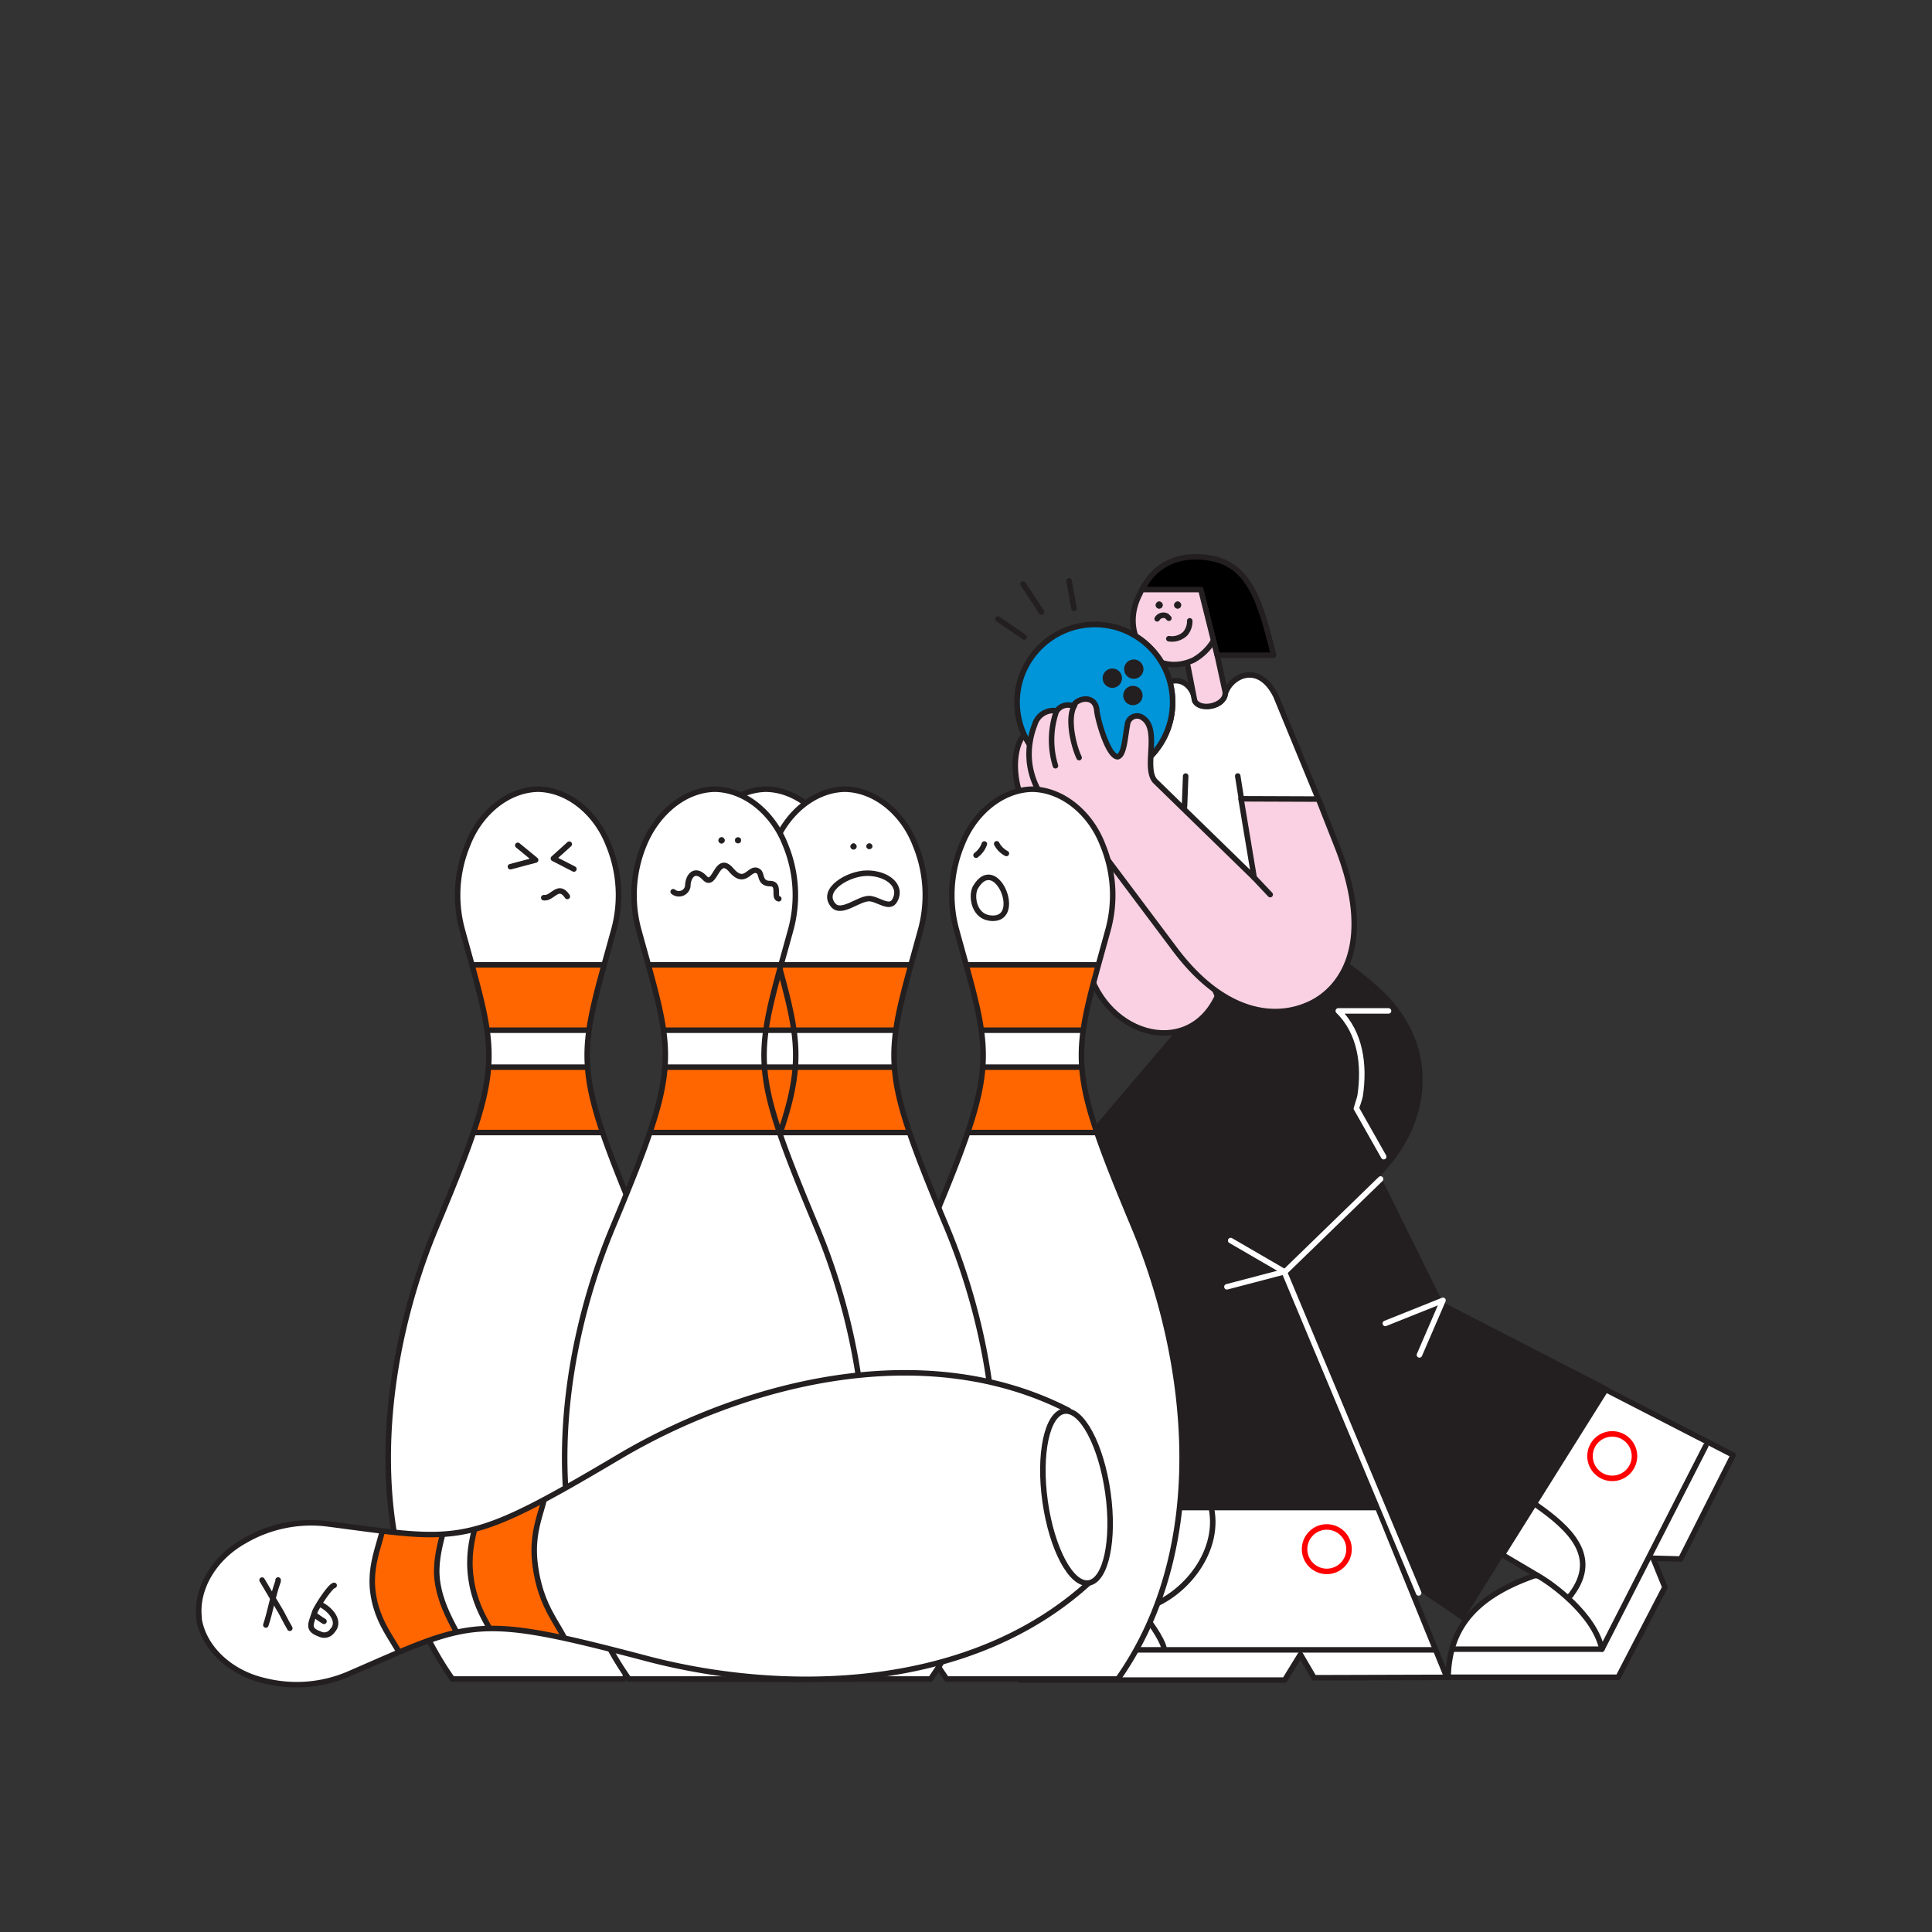 <svg id="Layer_1" data-name="Layer 1" xmlns="http://www.w3.org/2000/svg" xmlns:xlink="http://www.w3.org/1999/xlink" viewBox="0 0 200 200"><rect x="0" y="0" width="200" height="200" fill="#333333" stroke="none"/><defs><style>.cls-1,.cls-10,.cls-11,.cls-12,.cls-13,.cls-17,.cls-23,.cls-26,.cls-28,.cls-3,.cls-6,.cls-7,.cls-8,.cls-9{fill:none;}.cls-1{clip-rule:evenodd;}.cls-2{fill:#fff;}.cls-2,.cls-25,.cls-27,.cls-4,.cls-5{fill-rule:evenodd;}.cls-10,.cls-11,.cls-12,.cls-13,.cls-17,.cls-23,.cls-26,.cls-3,.cls-6{stroke:#231f20;}.cls-10,.cls-11,.cls-12,.cls-13,.cls-17,.cls-23,.cls-26,.cls-28,.cls-3,.cls-6,.cls-7,.cls-8,.cls-9{stroke-linecap:round;stroke-linejoin:round;}.cls-3{stroke-width:0.57px;}.cls-22,.cls-4{fill:#231f20;}.cls-5{fill:#f9d1e3;}.cls-6,.cls-8{stroke-width:0.57px;}.cls-7{stroke:red;}.cls-13,.cls-7{stroke-width:0.57px;}.cls-28,.cls-8,.cls-9{stroke:#fff;}.cls-9{stroke-width:0.57px;}.cls-10{stroke-width:0.57px;}.cls-11{stroke-width:0.57px;}.cls-12{stroke-width:0.06px;}.cls-14{fill:#0094d9;}.cls-15{clip-path:url(#clip-path);}.cls-16,.cls-25{fill:#f60;}.cls-17,.cls-28{stroke-width:0.57px;}.cls-18{clip-path:url(#clip-path-2);}.cls-19{clip-path:url(#clip-path-3);}.cls-20{clip-path:url(#clip-path-4);}.cls-21{clip-path:url(#clip-path-5);}.cls-23{stroke-width:0.57px;}.cls-24{clip-path:url(#clip-path-6);}.cls-26{stroke-width:0.57px;}</style><clipPath id="clip-path"><path class="cls-1" d="M79.42,173.81h-9c-9.85-14-7.3-33.33-1.68-46.75,7.15-17.1,6.41-17.29,2.69-30.82A13.69,13.69,0,0,1,72,87.43c1.25-3.22,4.08-5.62,7.18-5.73h.21c3.1.11,5.93,2.51,7.18,5.73a13.69,13.69,0,0,1,.57,8.81c-3.72,13.53-4.46,13.72,2.69,30.82,5.62,13.42,8.17,32.76-1.68,46.75Z"/></clipPath><clipPath id="clip-path-2"><path class="cls-1" d="M55.82,173.81h-9c-9.85-14-7.3-33.33-1.68-46.75,7.15-17.1,6.41-17.29,2.7-30.82a13.61,13.61,0,0,1,.56-8.81c1.25-3.22,4.08-5.62,7.19-5.73h.2c3.1.11,5.93,2.51,7.18,5.73a13.62,13.62,0,0,1,.57,8.81c-3.72,13.53-4.46,13.72,2.69,30.82,5.62,13.42,8.17,32.76-1.68,46.75Z"/></clipPath><clipPath id="clip-path-3"><path class="cls-1" d="M107,173.81H98c-9.85-14-7.29-33.33-1.68-46.75,7.16-17.1,6.42-17.29,2.7-30.82a13.62,13.62,0,0,1,.57-8.81c1.25-3.22,4.08-5.62,7.18-5.73h.2c3.1.11,5.93,2.51,7.18,5.73a13.62,13.62,0,0,1,.57,8.81c-3.72,13.53-4.46,13.72,2.7,30.82,5.61,13.42,8.17,32.76-1.68,46.75Z"/></clipPath><clipPath id="clip-path-4"><path class="cls-1" d="M87.6,173.81h-9c-9.85-14-7.29-33.33-1.68-46.75,7.16-17.1,6.42-17.29,2.7-30.82a13.62,13.62,0,0,1,.57-8.81c1.25-3.22,4.08-5.62,7.18-5.73h.2c3.1.11,5.93,2.51,7.18,5.73a13.62,13.62,0,0,1,.57,8.81c-3.72,13.53-4.46,13.72,2.7,30.82,5.61,13.42,8.17,32.76-1.68,46.75Z"/></clipPath><clipPath id="clip-path-5"><path class="cls-1" d="M74.1,173.81h-9c-9.85-14-7.3-33.33-1.68-46.75,7.15-17.1,6.41-17.29,2.69-30.82a13.62,13.62,0,0,1,.57-8.81C68,84.21,70.8,81.81,73.9,81.7h.2c3.11.11,5.94,2.51,7.19,5.73a13.68,13.68,0,0,1,.56,8.81c-3.71,13.53-4.46,13.72,2.7,30.82,5.61,13.42,8.17,32.76-1.68,46.75Z"/></clipPath><clipPath id="clip-path-6"><path class="cls-1" d="M111.84,154.68l0,.19,1.22,8.68c-12.49,11.7-32,11.85-46.07,8.14-17.93-4.71-18-3.95-30.89,1.6a13.61,13.61,0,0,1-8.81.66c-3.36-.79-6.14-3.26-6.66-6.32h0s0-.07,0-.1,0-.07,0-.1h0c-.33-3.09,1.66-6.22,4.67-7.91a13.66,13.66,0,0,1,8.65-1.78c13.91,1.81,14.2,2.52,30.15-6.94,12.51-7.42,31.31-12.63,46.53-4.81Z"/></clipPath></defs><path class="cls-2" d="M132.08,72.05c-1.82-3.67-4.79-2-5.27-.15-.39,1.5-2.69,1.49-3.09.61-.41-2.22-2.42-2.51-3.15-1.47-.55.26-1.58,4.22-1.68,5.06,0,.51-.4,4.84-.09,5.39,0,.06.15.3.16.34l11,9.39-1.28-8h8Z"/><path class="cls-3" d="M132.08,72.05c-1.82-3.67-4.79-2-5.27-.15-.39,1.5-2.69,1.49-3.09.61-.41-2.22-2.42-2.51-3.15-1.47-.55.26-1.58,4.22-1.68,5.06,0,.51-.4,4.84-.09,5.39,0,.06.15.3.16.34l11,9.39-1.28-8h8Z"/><polygon class="cls-4" points="143.14 122.23 149.34 134.78 166.53 143.64 151.44 167.78 147.04 164.78 133.04 132.05 143.14 122.23"/><path class="cls-4" d="M125.45,103.12c.39.16,11.44-2.69,14-3.53a37.92,37.92,0,0,1,3.75,3.06c5.89,5.75,5.14,13.78-.63,19.38l-9.9,9.62,10.23,24.4h-28.1L105.16,137c-1.12-2.47-3-8,1.52-12.6l15.14-17.79a30.87,30.87,0,0,0,3.63-3.48"/><path class="cls-5" d="M106,76.12c3,.27,3.2,1,5.42,3.33,4.53,4.67,14,21.62,14.6,23.69-3.14,6.74-12.14,3.86-13.54-3.66l-3.36-12.06C103.92,82.73,104.84,77.17,106,76.12Z"/><path class="cls-6" d="M106,76.12c3,.27,3.2,1,5.42,3.33,4.53,4.67,14,21.62,14.6,23.69-3.14,6.74-12.14,3.86-13.54-3.66l-3.36-12.06C103.92,82.73,104.84,77.17,106,76.12Z"/><path class="cls-5" d="M123,69.11c-.44-1.71.23-3.12,1.61-3.4a.92.92,0,0,1,1,.29l1.21,5.55c.28,1.46-2.55,2.17-3.15,1Z"/><path class="cls-6" d="M123,69.11c-.44-1.71.23-3.12,1.61-3.4a.92.92,0,0,1,1,.29l1.21,5.55c.28,1.46-2.55,2.17-3.15,1Z"/><path class="cls-2" d="M149.78,173.64l-7.16-17.58H119.25c.35,1.27,1,3-2,5.86-1.37,1.29-4.68,2.4-6.88,4-2,1.4-5,4.52-4.77,8h27.39l1.63-2.65,1.41,2.41Z"/><path class="cls-6" d="M149.78,173.64l-7.16-17.58H119.25c.35,1.27,1,3-2,5.86-1.37,1.29-4.68,2.4-6.88,4-2,1.4-5,4.52-4.77,8h27.39l1.63-2.65,1.41,2.41Z"/><line class="cls-6" x1="106.04" y1="170.79" x2="148.49" y2="170.79"/><path class="cls-2" d="M137.34,158.07a2.3,2.3,0,1,1-2.29,2.3A2.3,2.3,0,0,1,137.34,158.07Z"/><path class="cls-7" d="M137.34,158.07a2.3,2.3,0,1,1-2.29,2.3A2.3,2.3,0,0,1,137.34,158.07Z"/><path class="cls-6" d="M114.15,163.76c2.21,0,6.5,6,6.34,7"/><path class="cls-6" d="M118,166.62c4.16-.9,8.42-5.7,7.39-10.56"/><polyline class="cls-8" points="127.4 128.42 132.96 131.65 127.01 133.21"/><polyline class="cls-9" points="143.41 137 149.38 134.61 146.94 140.26"/><path class="cls-8" d="M143.74,104.65h-5.2c2.33,2.29,2.73,5.65,2.26,8.79-.05.3-.39,1.25-.39,1.3l2.83,5"/><line class="cls-10" x1="128.13" y1="80.33" x2="128.53" y2="82.85"/><line class="cls-6" x1="122.74" y1="80.34" x2="122.62" y2="83.51"/><path class="cls-5" d="M118,61.47a4,4,0,0,1,2.44-2.31c2.61-.47,5.15.3,5.93,3.41a5.64,5.64,0,0,1-2.8,5.75C119.42,70.26,115.68,65.9,118,61.47Z"/><path class="cls-6" d="M118,61.47a4,4,0,0,1,2.44-2.31c2.61-.47,5.15.3,5.93,3.41a5.64,5.64,0,0,1-2.8,5.75C119.42,70.26,115.68,65.9,118,61.47Z"/><path class="cls-6" d="M121,66.12a2,2,0,0,0,1.68-.51,1.92,1.92,0,0,0,.48-1.34"/><path class="cls-11" d="M119.79,64.06a.75.75,0,0,1,1-.28L121,64"/><path class="cls-4" d="M120,62.29a.35.35,0,0,1,.34.35.34.34,0,1,1-.68,0A.35.35,0,0,1,120,62.29Z"/><path class="cls-12" d="M120,62.29a.35.35,0,0,1,.34.35.34.34,0,1,1-.68,0A.35.35,0,0,1,120,62.29Z"/><path class="cls-4" d="M121.91,62.29a.35.35,0,0,1,.34.35.34.34,0,0,1-.68,0A.35.35,0,0,1,121.91,62.29Z"/><path class="cls-12" d="M121.91,62.29a.35.35,0,0,1,.34.35.34.34,0,0,1-.68,0A.35.35,0,0,1,121.91,62.29Z"/><circle cx="113.34" cy="72.7" r="8.05"/><circle class="cls-13" cx="113.34" cy="72.7" r="8.05"/><circle class="cls-14" cx="113.34" cy="72.7" r="8.05"/><circle class="cls-13" cx="113.34" cy="72.7" r="8.05"/><path class="cls-4" d="M117.37,68.27a1,1,0,1,1-1,1,1,1,0,0,1,1-1"/><path class="cls-4" d="M114.85,69.25a1,1,0,1,1,0,1.91,1,1,0,0,1,0-1.91"/><path class="cls-4" d="M117.28,71a1,1,0,1,1-1,1,1,1,0,0,1,1-1"/><path class="cls-2" d="M166.23,143.85l-10.71,17.09,3.68,2.18a1.06,1.06,0,0,0-.62.09c-6.19,2.24-8.57,5.6-8.67,10.42h17.6l4.84-9.32-1.22-3,2.86.08,5.43-10.76Z"/><path class="cls-6" d="M166.23,143.85l-10.71,17.09,3.68,2.18a1.06,1.06,0,0,0-.62.09c-6.19,2.24-8.57,5.6-8.67,10.42h17.6l4.84-9.32-1.22-3,2.86.08,5.43-10.76Z"/><polyline class="cls-6" points="176.58 149.67 165.83 170.72 150.38 170.72"/><path class="cls-6" d="M159.2,163.12c1.43.79,5.86,4,6.63,7.6"/><path class="cls-6" d="M159,155.77c3.51,2.45,6.59,5.35,3.69,9.25-.08.11-.06.17-.19.19"/><path class="cls-5" d="M128.47,82.69l1.36,8.16-10.26-10c-1.22-1.39.56-5.34-1.27-6.54a1,1,0,0,0-1.59.71c-.24,1.24-.33,3.15-1,3.32-1,0-2.09-3.86-2.17-4.79-.16-1.76-2.14-1.25-2.44-.45a1.39,1.39,0,0,0-1.7.49A2,2,0,0,0,107.12,75c-1.7,4.37.28,8.91,5.6,11.4l9,12c5,6.58,10.29,7.23,13.93,5.49,2.94-1.4,6.82-5.83,2.84-16.1l-2-5.07Z"/><path class="cls-3" d="M128.47,82.69l1.36,8.16-10.26-10c-1.22-1.39.56-5.34-1.27-6.54a1,1,0,0,0-1.59.71c-.24,1.24-.33,3.15-1,3.32-1,0-2.09-3.86-2.17-4.79-.16-1.76-2.14-1.25-2.44-.45a1.39,1.39,0,0,0-1.7.49A2,2,0,0,0,107.12,75c-1.7,4.37.28,8.91,5.6,11.4l9,12c5,6.58,10.29,7.23,13.93,5.49,2.94-1.4,6.82-5.83,2.84-16.1l-2-5.07Z"/><path class="cls-6" d="M109.33,73.72a9.07,9.07,0,0,0-.07,5.55"/><path class="cls-6" d="M111.25,73c-.81,1.23-.16,4.14.46,5.43"/><line class="cls-6" x1="106.02" y1="65.94" x2="103.31" y2="64.08"/><line class="cls-6" x1="107.82" y1="63.36" x2="105.91" y2="60.46"/><line class="cls-6" x1="111.18" y1="62.98" x2="110.67" y2="60.13"/><path class="cls-2" d="M166.9,148.44a2.3,2.3,0,1,1-2.3,2.29A2.29,2.29,0,0,1,166.9,148.44Z"/><path class="cls-7" d="M166.9,148.44a2.3,2.3,0,1,1-2.3,2.29A2.29,2.29,0,0,1,166.9,148.44Z"/><path class="cls-2" d="M79.42,173.81h-9c-9.85-14-7.3-33.33-1.68-46.75,7.15-17.1,6.41-17.29,2.69-30.82A13.69,13.69,0,0,1,72,87.43c1.25-3.22,4.08-5.62,7.18-5.73h.21c3.1.11,5.93,2.51,7.18,5.73a13.69,13.69,0,0,1,.57,8.81c-3.72,13.53-4.46,13.72,2.69,30.82,5.62,13.42,8.17,32.76-1.68,46.75Z"/><g class="cls-15"><rect class="cls-16" x="69.98" y="99.88" width="17.96" height="6.77"/><rect class="cls-17" x="69.98" y="99.88" width="17.96" height="6.77"/><rect class="cls-16" x="69.98" y="110.47" width="17.96" height="6.77"/><rect class="cls-17" x="69.98" y="110.47" width="17.96" height="6.77"/></g><path class="cls-3" d="M79.43,173.81h-9c-9.85-14-7.29-33.33-1.68-46.75,7.16-17.11,6.41-17.29,2.7-30.82a13.61,13.61,0,0,1,.57-8.81c1.24-3.22,4.07-5.63,7.18-5.73h.2c3.1.1,5.93,2.51,7.18,5.73a13.61,13.61,0,0,1,.57,8.81c-3.72,13.53-4.46,13.71,2.69,30.82,5.62,13.42,8.18,32.76-1.68,46.75Z"/><path class="cls-2" d="M55.82,173.81h-9c-9.85-14-7.3-33.33-1.68-46.75,7.15-17.1,6.41-17.29,2.7-30.82a13.61,13.61,0,0,1,.56-8.81c1.25-3.22,4.08-5.62,7.19-5.73h.2c3.1.11,5.93,2.51,7.18,5.73a13.62,13.62,0,0,1,.57,8.81c-3.72,13.53-4.46,13.72,2.69,30.82,5.62,13.42,8.17,32.76-1.68,46.75Z"/><g class="cls-18"><rect class="cls-16" x="46.38" y="99.88" width="17.96" height="6.77"/><rect class="cls-17" x="46.38" y="99.88" width="17.96" height="6.77"/><rect class="cls-16" x="46.38" y="110.47" width="17.96" height="6.77"/><rect class="cls-17" x="46.38" y="110.47" width="17.96" height="6.77"/></g><path class="cls-3" d="M55.83,173.81h-9c-9.85-14-7.29-33.33-1.68-46.75,7.16-17.11,6.41-17.29,2.7-30.82a13.61,13.61,0,0,1,.57-8.81c1.24-3.22,4.07-5.63,7.18-5.73h.2c3.1.1,5.93,2.51,7.18,5.73a13.61,13.61,0,0,1,.57,8.81c-3.72,13.53-4.46,13.71,2.69,30.82,5.62,13.42,8.18,32.76-1.68,46.75Z"/><path class="cls-2" d="M107,173.81H98c-9.85-14-7.29-33.33-1.68-46.75,7.16-17.1,6.42-17.29,2.7-30.82a13.62,13.62,0,0,1,.57-8.81c1.25-3.22,4.08-5.62,7.18-5.73h.2c3.1.11,5.93,2.51,7.18,5.73a13.62,13.62,0,0,1,.57,8.81c-3.72,13.53-4.46,13.72,2.7,30.82,5.61,13.42,8.17,32.76-1.68,46.75Z"/><g class="cls-19"><rect class="cls-16" x="97.56" y="99.88" width="17.96" height="6.77"/><rect class="cls-17" x="97.56" y="99.88" width="17.96" height="6.77"/><rect class="cls-16" x="97.56" y="110.47" width="17.96" height="6.77"/><rect class="cls-17" x="97.56" y="110.47" width="17.96" height="6.77"/></g><path class="cls-3" d="M107,173.81H98c-9.86-14-7.3-33.33-1.68-46.75,7.15-17.11,6.41-17.29,2.69-30.82a13.61,13.61,0,0,1,.57-8.81c1.25-3.22,4.08-5.63,7.18-5.73h.2c3.11.1,5.94,2.51,7.18,5.73a13.61,13.61,0,0,1,.57,8.81c-3.71,13.53-4.46,13.71,2.7,30.82,5.61,13.42,8.17,32.76-1.68,46.75Z"/><path class="cls-2" d="M87.6,173.81h-9c-9.85-14-7.29-33.33-1.68-46.75,7.16-17.1,6.42-17.29,2.7-30.82a13.62,13.62,0,0,1,.57-8.81c1.25-3.22,4.08-5.62,7.18-5.73h.2c3.1.11,5.93,2.51,7.18,5.73a13.62,13.62,0,0,1,.57,8.81c-3.72,13.53-4.46,13.72,2.7,30.82,5.61,13.42,8.17,32.76-1.68,46.75Z"/><g class="cls-20"><rect class="cls-16" x="78.16" y="99.88" width="17.96" height="6.77"/><rect class="cls-17" x="78.16" y="99.88" width="17.96" height="6.77"/><rect class="cls-16" x="78.16" y="110.47" width="17.96" height="6.77"/><rect class="cls-17" x="78.16" y="110.47" width="17.96" height="6.77"/></g><path class="cls-3" d="M87.6,173.81h-9c-9.86-14-7.3-33.33-1.68-46.75,7.15-17.11,6.41-17.29,2.69-30.82a13.61,13.61,0,0,1,.57-8.81c1.25-3.22,4.08-5.63,7.18-5.73h.2c3.11.1,5.94,2.51,7.18,5.73a13.61,13.61,0,0,1,.57,8.81c-3.71,13.53-4.46,13.71,2.7,30.82,5.61,13.42,8.17,32.76-1.68,46.75Z"/><path class="cls-4" d="M88.36,87.33a.3.3,0,0,1,.29.3.29.29,0,0,1-.29.29.3.3,0,0,1-.3-.29A.31.31,0,0,1,88.36,87.33Z"/><path class="cls-12" d="M88.36,87.33a.3.3,0,0,1,.29.3.29.29,0,0,1-.29.29.3.3,0,0,1-.3-.29A.31.31,0,0,1,88.36,87.33Z"/><path class="cls-4" d="M90,87.33a.3.3,0,0,1,.29.3.3.3,0,0,1-.59,0A.3.3,0,0,1,90,87.33Z"/><path class="cls-12" d="M90,87.33a.3.3,0,0,1,.29.3.3.3,0,0,1-.59,0A.3.3,0,0,1,90,87.33Z"/><path class="cls-2" d="M74.1,173.81h-9c-9.85-14-7.3-33.33-1.68-46.75,7.15-17.1,6.41-17.29,2.69-30.82a13.62,13.62,0,0,1,.57-8.81C68,84.21,70.8,81.81,73.9,81.7h.2c3.11.11,5.94,2.51,7.19,5.73a13.68,13.68,0,0,1,.56,8.81c-3.71,13.53-4.46,13.72,2.7,30.82,5.61,13.42,8.17,32.76-1.68,46.75Z"/><g class="cls-21"><rect class="cls-16" x="64.66" y="99.88" width="17.96" height="6.77"/><rect class="cls-17" x="64.66" y="99.88" width="17.96" height="6.77"/><rect class="cls-16" x="64.66" y="110.47" width="17.96" height="6.77"/><rect class="cls-17" x="64.66" y="110.47" width="17.96" height="6.77"/></g><path class="cls-3" d="M74.1,173.81h-9c-9.85-14-7.3-33.33-1.68-46.75,7.15-17.11,6.41-17.29,2.69-30.82a13.68,13.68,0,0,1,.57-8.81C68,84.21,70.8,81.8,73.9,81.7h.21c3.1.1,5.93,2.51,7.18,5.73a13.61,13.61,0,0,1,.57,8.81c-3.72,13.53-4.46,13.71,2.69,30.82,5.62,13.42,8.17,32.76-1.68,46.75Z"/><path class="cls-3" d="M89.78,90.39c2,0,3.7,1.27,2.85,2.82-.53,1-1.77-.19-2.67-.19-1.1,0-2.86,1.66-3.7.69C84.9,92.13,87.79,90.39,89.78,90.39Z"/><path class="cls-4" d="M74.75,86.7a.3.3,0,0,1,0,.59.3.3,0,1,1,0-.59Z"/><path class="cls-12" d="M74.75,86.7a.3.3,0,0,1,0,.59.3.3,0,1,1,0-.59Z"/><circle class="cls-22" cx="76.4" cy="86.99" r="0.29"/><circle class="cls-12" cx="76.4" cy="86.99" r="0.29"/><path class="cls-3" d="M69.69,92.31a.93.93,0,0,0,1.51-.56c0-1,.69-2,1.76-.86s1.23-2.58,2.74-.82,1.92-.54,2.84.15c.36.28.08,1.24,1.18,1.25s.29,1.47.9,1.57"/><polyline class="cls-3" points="53.6 87.51 55.45 89.03 52.84 89.72"/><polyline class="cls-3" points="58.93 87.39 57.29 88.87 59.41 89.96"/><path class="cls-3" d="M58.73,92.8c-.89-1.34-1.49.1-2.28.13h-.16"/><path class="cls-23" d="M101,91.82c2.09-3.48,4.89,3.24,1.8,3.24C100.71,95.06,100.5,92.6,101,91.82Z"/><path class="cls-3" d="M103.18,87.35a2.36,2.36,0,0,0,1,1"/><path class="cls-3" d="M101.9,87.37a2.48,2.48,0,0,1-.86,1.16"/><path class="cls-2" d="M111.84,154.68l0,.19,1.22,8.68c-12.49,11.7-32,11.85-46.07,8.14-17.93-4.71-18-3.95-30.89,1.6a13.61,13.61,0,0,1-8.81.66c-3.36-.79-6.14-3.26-6.66-6.32h0s0-.07,0-.1,0-.07,0-.1h0c-.33-3.09,1.66-6.22,4.67-7.91a13.66,13.66,0,0,1,8.65-1.78c13.91,1.81,14.2,2.52,30.15-6.94,12.51-7.42,31.31-12.63,46.53-4.81Z"/><g class="cls-24"><path class="cls-25" d="M42.28,173.68c-.44-3.11-3.08-4.66-3.66-8.76-.53-3.81,1.56-6.21,1.17-9,2.23-.32,4.39-1.17,6.63-1.49.38,2.72-1.61,5.91-1.14,9.27.56,4,3.35,6.54,3.8,9.76C46.84,173.75,44.51,173.37,42.28,173.68Z"/><path class="cls-17" d="M42.28,173.68c-.44-3.11-3.08-4.66-3.66-8.76-.53-3.81,1.56-6.21,1.17-9,2.23-.32,4.39-1.17,6.63-1.49.38,2.72-1.61,5.91-1.14,9.27.56,4,3.35,6.54,3.8,9.76C46.84,173.75,44.51,173.37,42.28,173.68Z"/><path class="cls-25" d="M52.53,173c-.47-3.4-3.14-5.11-3.77-9.59s1.49-6.74,1.06-9.8l6.7-.94c.42,3-1.74,4.88-1.1,9.48.76,5.41,3.33,6.41,3.82,9.91Z"/><path class="cls-17" d="M52.53,173c-.47-3.4-3.14-5.11-3.77-9.59s1.49-6.74,1.06-9.8l6.7-.94c.42,3-1.74,4.88-1.1,9.48.76,5.41,3.33,6.41,3.82,9.91Z"/></g><path class="cls-26" d="M111.83,154.68l0,.2,1.22,8.68c-12.5,11.7-32,11.84-46.07,8.14-17.93-4.72-18-4-30.9,1.6a13.65,13.65,0,0,1-8.8.66c-3.36-.79-6.14-3.26-6.67-6.32h0a.38.38,0,0,1,0-.1s0-.07,0-.1h0c-.34-3.09,1.66-6.23,4.67-7.91a13.66,13.66,0,0,1,8.65-1.78c13.91,1.81,14.2,2.52,30.15-6.94,12.51-7.42,31.31-12.63,46.53-4.81Z"/><path class="cls-2" d="M110.19,146.08c1.8-.25,3.81,3.53,4.5,8.44s-.21,9.1-2,9.35-3.81-3.53-4.5-8.44S108.39,146.33,110.19,146.08Z"/><path class="cls-13" d="M110.19,146.08c1.8-.25,3.81,3.53,4.5,8.44s-.21,9.1-2,9.35-3.81-3.53-4.5-8.44S108.39,146.33,110.19,146.08Z"/><path class="cls-26" d="M34.59,164.12c-.44.09-1.78,2.19-2,2.73-.41,1.29-.83,1.82.53,2.31a1,1,0,0,0,1.28-.34c.95-1-.29-2.31-1.28-2.75"/><path class="cls-26" d="M32.54,167.14a11.77,11.77,0,0,0,1,.7"/><path class="cls-26" d="M27.52,168.22c.48-1.44.74-3.1,1.27-4.53,0-.08,0-.08,0-.13"/><path class="cls-26" d="M27.13,163.57c.61,1.06,1.26,2.11,1.88,3.16.3.51.58,1.14.93,1.71l.06.12"/><path class="cls-27" d="M131.84,67.83c-1.54-6.31-2.76-10.16-8.08-10.19-4.16,0-5.63,3.41-5.35,3.39h5.9l1.7,6.8Z"/><path class="cls-6" d="M131.84,67.83c-1.54-6.31-2.76-10.16-8.08-10.19-4.16,0-5.63,3.41-5.35,3.39h5.9l1.7,6.8Z"/><line class="cls-17" x1="129.83" y1="90.85" x2="131.49" y2="92.61"/><polyline class="cls-28" points="142.92 122.05 132.97 131.71 146.86 164.9"/></svg>